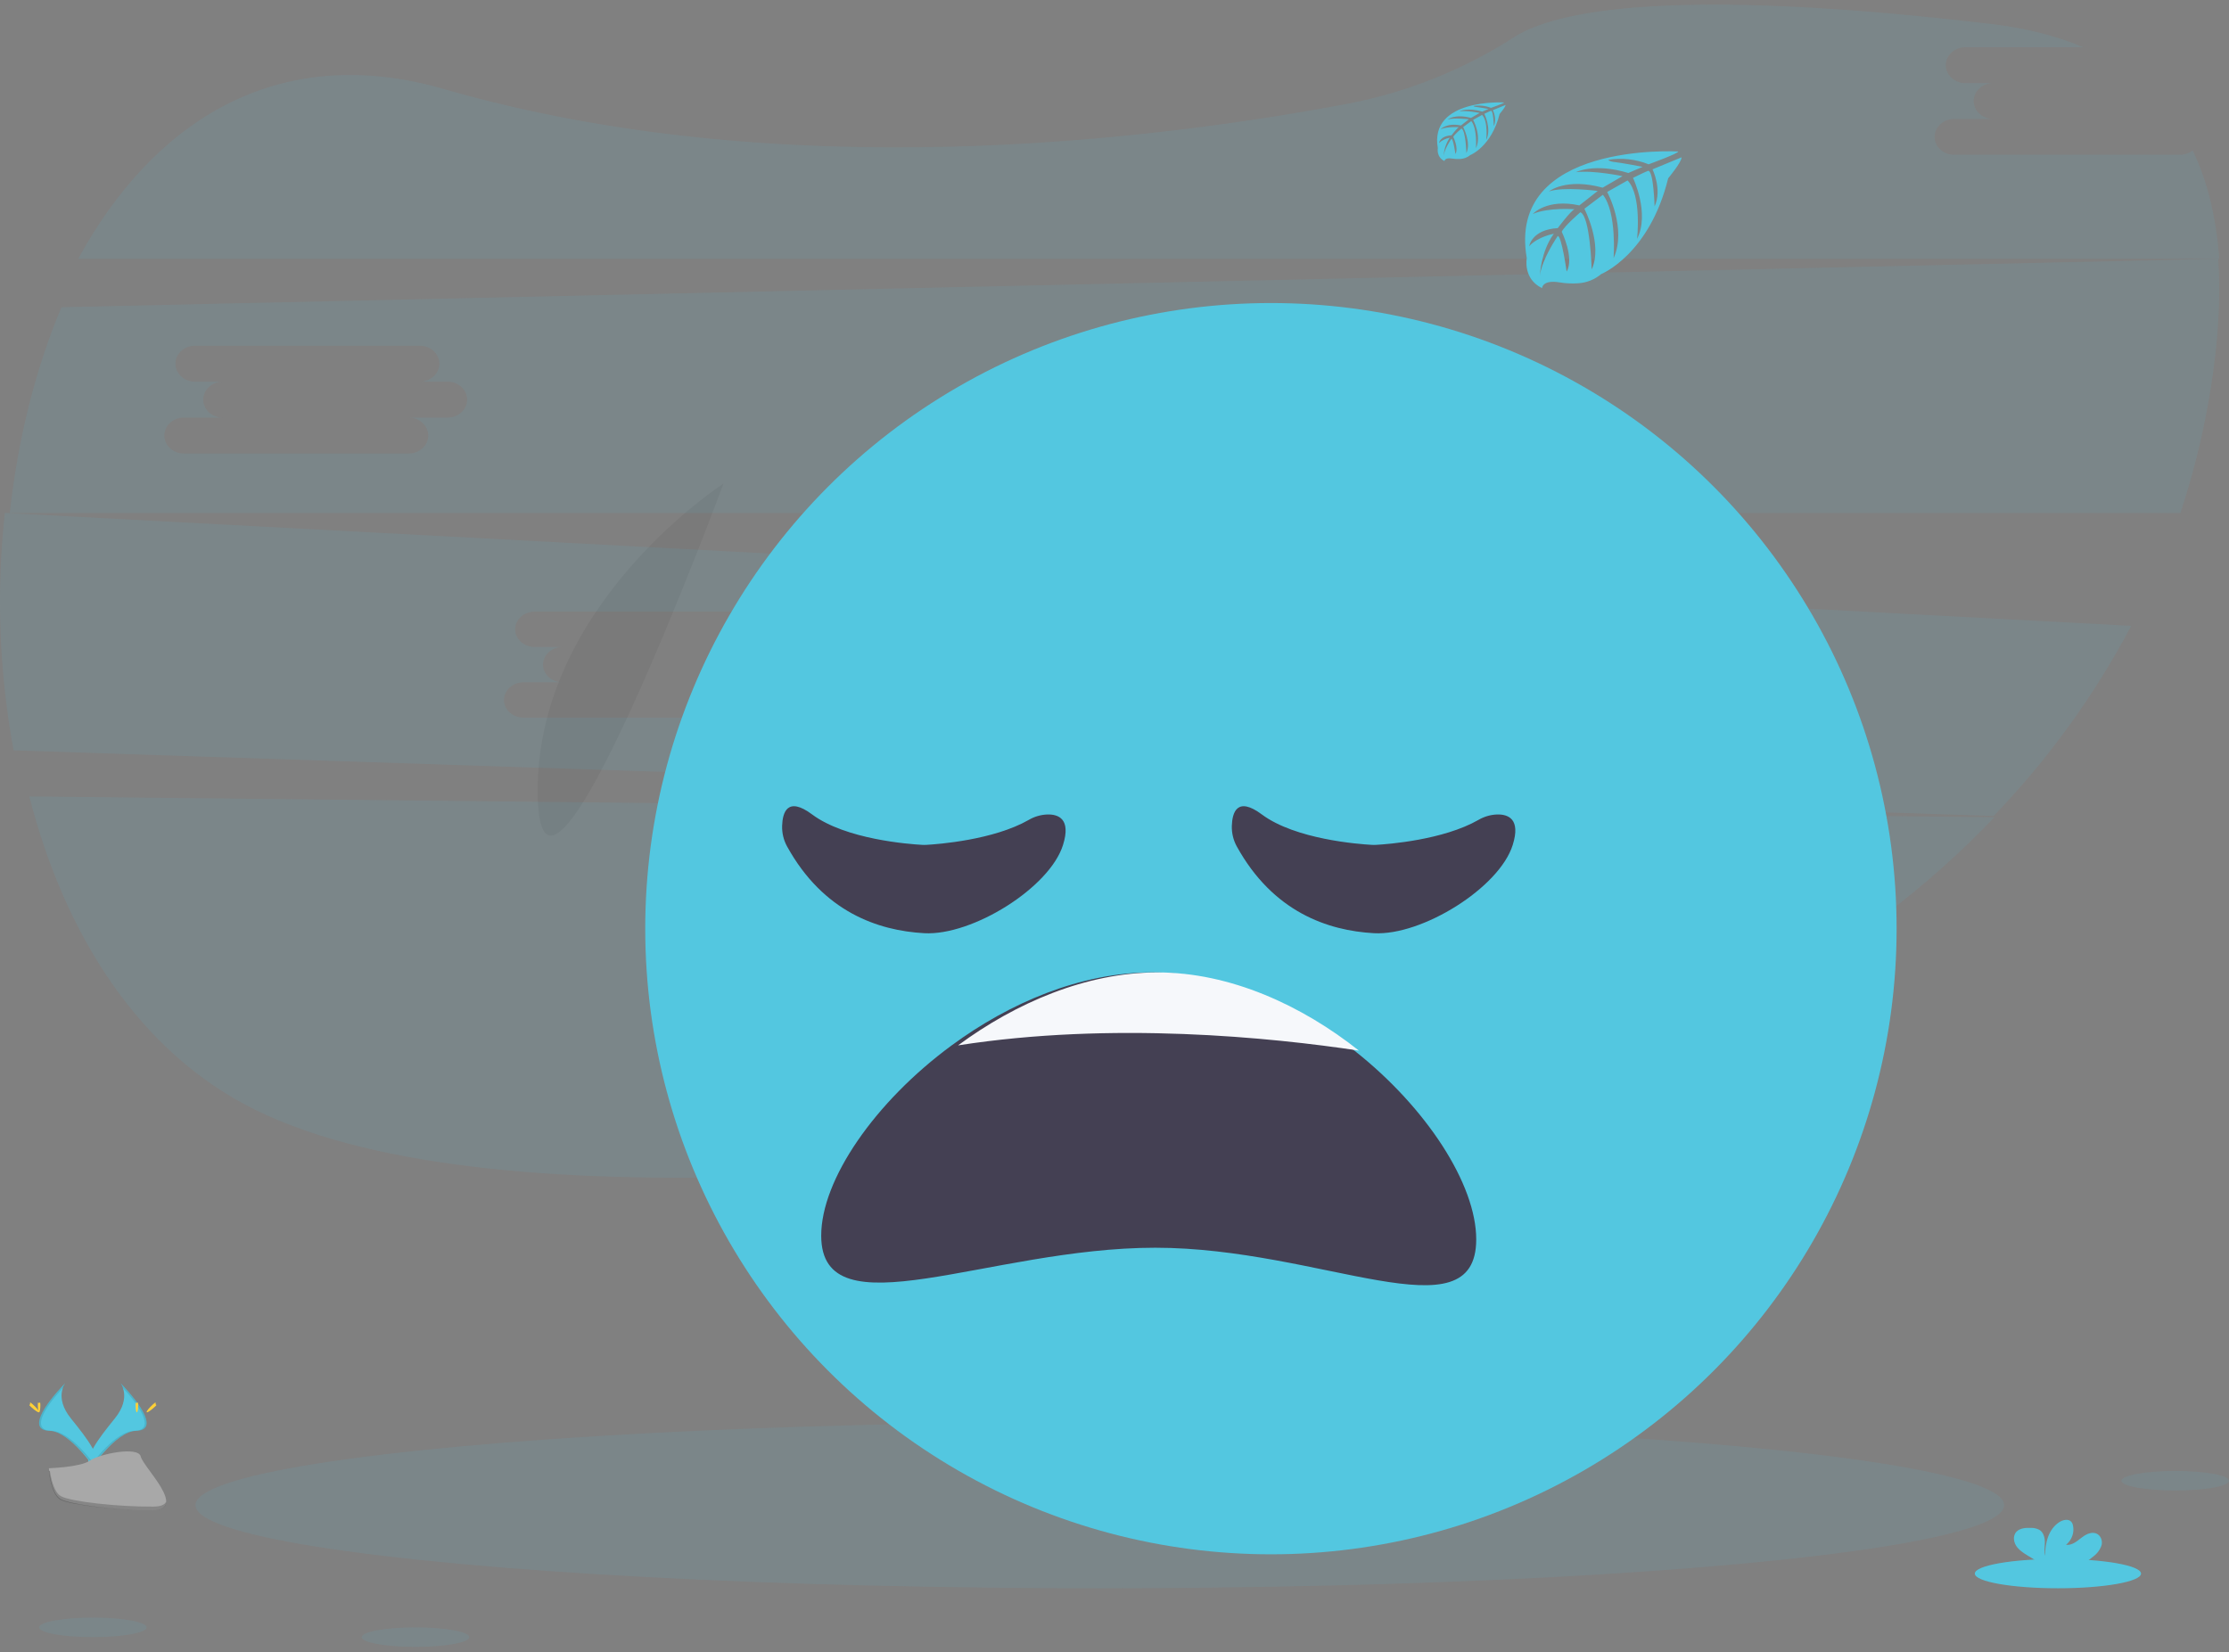 <?xml version="1.0" encoding="UTF-8"?>
<svg width="228px" height="169px" viewBox="0 0 228 169" version="1.1" xmlns="http://www.w3.org/2000/svg" xmlns:xlink="http://www.w3.org/1999/xlink">
    <rect x="0" y="0" width="228" height="169" fill="#808080" stroke="none"/>
    <title>3DCD8524-8CC2-4688-9E6B-CC189891E1DE@0,5x</title>
    <g id="Page-1" stroke="none" stroke-width="1" fill="none" fill-rule="evenodd">
        <g id="Lupa-Password-1" transform="translate(-941, -277)" fill-rule="nonzero">
            <g id="undraw_feeling_blue_4b7q" transform="translate(941, 277)">
                <path d="M3,81.474 C6.589,95.526 14.18,107.673 26.177,113.562 C51.116,125.799 107.36,119.488 149.337,112.243 C171.05,108.496 190.136,98.155 204,83.603 L3,81.474 Z" id="Path" fill="#53C7E0" opacity="0.1"></path>
                <path d="M222.987,15.834 L199.884,15.834 C198.788,15.834 197.888,15.01 197.888,14.002 C197.888,12.995 198.788,12.168 199.884,12.168 L203.88,12.168 C202.782,12.168 201.884,11.343 201.884,10.334 C201.884,9.324 202.782,8.502 203.88,8.502 L201.028,8.502 C199.93,8.502 199.03,7.677 199.03,6.667 C199.03,5.658 199.93,4.835 201.028,4.835 L213.087,4.835 C210.411,3.693 207.283,2.881 203.679,2.454 C170.798,-1.422 159.058,1.142 154.917,3.777 C149.756,7.103 144.022,9.411 138.018,10.58 C117.731,14.423 79.792,19.046 45.406,9.107 C28.316,4.158 15.613,12.511 8,26.474 L227,26.474 C226.714,22.416 225.858,18.668 224.287,15.388 C223.915,15.68 223.458,15.837 222.987,15.834 L222.987,15.834 Z" id="Path" fill="#53C7E0" opacity="0.1"></path>
                <path d="M0.496,52.474 C-0.39,60.569 -0.088,68.75 1.39,76.758 L203.927,83.474 C209.503,77.68 214.24,71.132 218,64.021 L0.496,52.474 Z M80.602,69.797 L76.614,69.797 C77.711,69.797 78.609,70.612 78.609,71.605 C78.609,72.598 77.711,73.411 76.614,73.411 L53.546,73.411 C52.451,73.411 51.553,72.598 51.553,71.605 C51.553,70.612 52.451,69.797 53.546,69.797 L57.536,69.797 C56.439,69.797 55.543,68.984 55.543,67.991 C55.543,66.998 56.439,66.183 57.536,66.183 L54.686,66.183 C53.589,66.183 52.691,65.37 52.691,64.377 C52.691,63.384 53.589,62.569 54.686,62.569 L77.755,62.569 C78.852,62.569 79.748,63.382 79.748,64.377 C79.748,65.373 78.852,66.183 77.755,66.183 L80.602,66.183 C81.699,66.183 82.595,66.996 82.595,67.991 C82.595,68.987 81.699,69.797 80.602,69.797 Z" id="Shape" fill="#53C7E0" opacity="0.1"></path>
                <path d="M226.898,26.474 L6.284,31.428 C3.6,37.801 1.82,45.007 1,52.474 L223.032,52.474 C224.477,48.105 225.549,43.617 226.237,39.059 C226.9,34.672 227.164,30.429 226.898,26.474 Z M45.793,42.717 L41.814,42.717 C42.908,42.717 43.804,43.546 43.804,44.555 C43.804,45.565 42.908,46.394 41.814,46.394 L18.798,46.394 C17.706,46.394 16.81,45.565 16.81,44.555 C16.81,43.546 17.706,42.717 18.798,42.717 L22.779,42.717 C21.685,42.717 20.791,41.891 20.791,40.881 C20.791,39.871 21.685,39.043 22.779,39.043 L19.936,39.043 C18.841,39.043 17.945,38.216 17.945,37.206 C17.945,36.197 18.841,35.368 19.936,35.368 L42.951,35.368 C44.046,35.368 44.94,36.194 44.94,37.206 C44.94,38.218 44.046,39.043 42.951,39.043 L45.793,39.043 C46.887,39.043 47.781,39.871 47.781,40.881 C47.781,41.891 46.887,42.717 45.793,42.717 Z" id="Shape" fill="#53C7E0" opacity="0.1"></path>
                <ellipse id="Oval" fill="#53C7E0" opacity="0.1" cx="112.5" cy="153.974" rx="92.5" ry="8.5"></ellipse>
                <path d="M167.677,88.256 C167.677,88.256 168.285,85.261 167.469,84.309 C166.652,83.357 166.914,78.367 168.161,78.475 C169.407,78.584 171.277,82.531 170.966,83.366 C170.654,84.201 169.476,88.474 169.476,88.474 L167.677,88.256 Z" id="Path" fill="#FBBEBE"></path>
                <path d="M186.549,67.314 C186.404,67.567 186.19,67.775 185.931,67.916 C185.669,68.034 185.38,68.085 185.092,68.064 C184.808,68.066 184.528,68.006 184.271,67.89 C183.571,67.548 183.311,66.73 182.983,66.04 C182.942,65.915 182.868,65.803 182.769,65.715 C182.599,65.639 182.416,65.595 182.23,65.585 C181.837,65.499 181.553,65.164 181.373,64.815 C181.192,64.465 181.085,64.079 180.879,63.744 C180.674,63.409 180.325,63.115 179.924,63.127 C179.663,63.161 179.409,63.234 179.17,63.343 C178.48,63.56 177.724,63.416 177.167,62.961 C176.998,62.781 176.798,62.634 176.575,62.525 C176.423,62.481 176.264,62.465 176.107,62.478 C175.865,62.478 175.626,62.5 175.384,62.519 C175.265,62.672 175.136,62.819 175,62.959 C175.367,62.928 175.737,62.897 176.107,62.889 C176.264,62.876 176.423,62.893 176.575,62.936 C176.798,63.045 176.998,63.192 177.167,63.372 C177.724,63.827 178.48,63.971 179.17,63.754 C179.409,63.645 179.663,63.572 179.924,63.538 C180.325,63.538 180.671,63.826 180.879,64.155 C181.087,64.484 181.194,64.874 181.373,65.226 C181.551,65.577 181.837,65.91 182.23,65.997 C182.416,66.006 182.599,66.05 182.769,66.126 C182.875,66.21 182.956,66.32 183.004,66.445 C183.332,67.137 183.592,67.955 184.292,68.294 C184.549,68.411 184.829,68.471 185.113,68.469 C185.401,68.49 185.69,68.439 185.952,68.321 C186.211,68.18 186.425,67.971 186.57,67.719 C186.896,67.138 187.042,66.477 186.99,65.816 C186.974,66.343 186.822,66.859 186.549,67.314 L186.549,67.314 Z" id="Path" fill="#000000" opacity="0.1"></path>
                <ellipse id="Oval" fill="#575A89" cx="168" cy="88.974" rx="2" ry="1.5"></ellipse>
                <circle id="Oval" fill="#53C7E0" cx="130" cy="95" r="64"></circle>
                <path d="M151,126.781 C151,136.814 135.155,127.638 118.168,127.638 C101.182,127.638 84,136.435 84,126.402 C84,120.682 89.476,112.726 97.332,106.947 L97.332,106.947 C103.251,102.593 110.519,99.474 117.821,99.474 C125.329,99.474 132.684,102.85 138.552,107.485 C145.956,113.329 151,121.182 151,126.781 Z" id="Path" fill="#444053"></path>
                <path d="M139,107.474 C130.018,106.122 113.773,104.474 98,106.937 C103.888,102.588 111.118,99.474 118.381,99.474 C125.847,99.474 133.164,102.845 139,107.474 Z" id="Path" fill="#F6F8FB"></path>
                <path d="M74,49.474 C74,49.474 54.844,61.811 55.001,81.108 C55.158,100.406 74,49.474 74,49.474 Z" id="Path" fill="#000000" opacity="0.05"></path>
                <path d="M171.667,15.496 C171.667,15.496 154.098,14.47 156.17,26.407 C156.17,26.407 155.753,28.515 157.731,29.474 C157.731,29.474 157.762,28.59 159.531,28.889 C160.162,28.991 160.803,29.021 161.44,28.978 C162.302,28.921 163.121,28.593 163.773,28.043 L163.773,28.043 C163.773,28.043 168.712,26.067 170.634,18.239 C170.634,18.239 172.055,16.532 171.998,16.095 L169.033,17.321 C169.033,17.321 170.045,19.394 169.242,21.118 C169.242,21.118 169.146,17.398 168.576,17.476 C168.462,17.495 167.037,18.195 167.037,18.195 C167.037,18.195 168.779,21.808 167.454,24.432 C167.454,24.432 167.953,19.981 166.482,18.456 L164.395,19.637 C164.395,19.637 166.431,23.368 165.05,26.413 C165.05,26.413 165.405,21.743 163.957,19.924 L162.064,21.355 C162.064,21.355 163.978,25.033 162.811,27.558 C162.811,27.558 162.659,22.122 161.655,21.711 C161.655,21.711 160.001,23.127 159.748,23.708 C159.748,23.708 161.059,26.376 160.247,27.784 C160.247,27.784 159.748,24.163 159.339,24.143 C159.339,24.143 157.691,26.542 157.518,28.189 C157.518,28.189 157.591,25.741 158.939,23.914 C158.939,23.914 157.345,24.179 156.416,25.183 C156.416,25.183 156.673,23.485 159.337,23.337 C159.337,23.337 160.7,21.517 161.065,21.407 C161.065,21.407 158.405,21.191 156.792,21.885 C156.792,21.885 158.21,20.285 161.551,21.011 L163.429,19.534 C163.429,19.534 159.928,19.069 158.442,19.583 C158.442,19.583 160.151,18.166 163.932,19.198 L165.966,18.019 C165.966,18.019 162.98,17.395 161.201,17.614 C161.201,17.614 163.078,16.633 166.561,17.697 L168.021,17.064 C168.021,17.064 165.833,16.647 165.192,16.582 C164.551,16.517 164.518,16.343 164.518,16.343 C165.908,16.124 167.334,16.285 168.635,16.807 C168.635,16.807 171.719,15.684 171.667,15.496 Z" id="Path" fill="#53C7E0"></path>
                <path d="M153.846,10.483 C153.846,10.483 146.177,10.042 147.073,15.159 C147.073,15.159 146.893,16.063 147.755,16.474 C147.755,16.474 147.767,16.09 148.542,16.224 C148.818,16.267 149.097,16.28 149.376,16.263 C149.753,16.237 150.111,16.096 150.397,15.861 L150.397,15.861 C150.397,15.861 152.555,15.013 153.394,11.658 C153.394,11.658 154.016,10.927 154,10.739 L152.704,11.264 C152.704,11.264 153.148,12.153 152.799,12.892 C152.799,12.892 152.756,11.297 152.508,11.335 C152.458,11.335 151.834,11.643 151.834,11.643 C151.834,11.643 152.597,13.192 152.022,14.316 C152.022,14.316 152.24,12.408 151.598,11.754 L150.686,12.261 C150.686,12.261 151.576,13.861 150.972,15.167 C150.972,15.167 151.126,13.165 150.494,12.385 L149.666,12.998 C149.666,12.998 150.502,14.573 149.993,15.656 C149.993,15.656 149.927,13.326 149.487,13.149 C149.487,13.149 148.764,13.756 148.653,14.005 C148.653,14.005 149.226,15.157 148.871,15.754 C148.871,15.754 148.653,14.201 148.467,14.195 C148.467,14.195 147.747,15.222 147.672,15.923 C147.707,15.271 147.921,14.639 148.292,14.09 C147.877,14.165 147.493,14.353 147.19,14.633 C147.19,14.633 147.301,13.906 148.47,13.842 C148.47,13.842 149.065,13.063 149.224,13.015 C149.224,13.015 148.062,12.923 147.357,13.22 C147.357,13.22 147.977,12.533 149.438,12.836 L150.246,12.205 C150.246,12.205 148.716,12.013 148.066,12.224 C148.066,12.224 148.813,11.618 150.466,12.061 L151.354,11.554 C151.354,11.554 150.05,11.287 149.271,11.383 C149.271,11.383 150.092,10.963 151.614,11.42 L152.25,11.147 C152.25,11.147 151.293,10.969 151.015,10.942 C150.736,10.915 150.718,10.84 150.718,10.84 C151.324,10.744 151.946,10.811 152.514,11.032 C152.514,11.032 153.869,10.564 153.846,10.483 Z" id="Path" fill="#53C7E0"></path>
                <ellipse id="Oval" fill="#53C7E0" opacity="0.1" cx="222.5" cy="151.474" rx="5.5" ry="1"></ellipse>
                <ellipse id="Oval" fill="#53C7E0" opacity="0.1" cx="9.5" cy="166.474" rx="5.5" ry="1"></ellipse>
                <ellipse id="Oval" fill="#53C7E0" opacity="0.1" cx="42.5" cy="167.474" rx="5.5" ry="1"></ellipse>
                <ellipse id="Oval" fill="#53C7E0" cx="210.5" cy="160.974" rx="8.5" ry="1.5"></ellipse>
                <path d="M214.133,159.213 C214.534,158.911 214.827,158.503 214.973,158.045 C215.08,157.583 214.866,157.026 214.387,156.856 C213.849,156.667 213.273,157.012 212.838,157.359 C212.403,157.706 211.902,158.101 211.331,158.029 C211.928,157.53 212.198,156.778 212.04,156.049 C212.015,155.901 211.947,155.762 211.843,155.646 C211.543,155.351 211.003,155.476 210.644,155.708 C209.507,156.447 209.19,157.871 209.183,159.154 C209.07,158.692 209.166,158.21 209.164,157.742 C209.161,157.274 209.019,156.733 208.586,156.485 C208.317,156.353 208.016,156.287 207.711,156.296 C207.2,156.277 206.631,156.324 206.281,156.669 C205.843,157.098 205.959,157.817 206.338,158.283 C206.716,158.749 207.289,159.051 207.816,159.376 C208.241,159.609 208.602,159.927 208.875,160.306 C208.907,160.36 208.933,160.416 208.954,160.474 L212.158,160.474 C212.875,160.137 213.539,159.713 214.133,159.213 L214.133,159.213 Z" id="Path" fill="#53C7E0"></path>
                <path d="M12.306,141.474 C12.306,141.474 13.505,142.917 11.751,145.093 C9.997,147.269 8.551,149.114 9.13,150.474 C9.13,150.474 11.775,146.424 13.935,146.366 C16.095,146.307 14.673,143.909 12.306,141.474 Z" id="Path" fill="#53C7E0"></path>
                <path d="M12.271,141.474 C12.376,141.613 12.459,141.765 12.518,141.926 C14.643,144.196 15.774,146.316 13.733,146.369 C11.829,146.419 9.537,149.513 9,150.295 C9.019,150.355 9.041,150.415 9.066,150.474 C9.066,150.474 11.741,146.427 13.925,146.369 C16.109,146.31 14.665,143.907 12.271,141.474 Z" id="Path" fill="#000000" opacity="0.1"></path>
                <path d="M14.131,143.737 C14.131,144.144 14.071,144.474 13.999,144.474 C13.927,144.474 13.869,144.152 13.869,143.737 C13.869,143.322 13.941,143.522 14.016,143.522 C14.09,143.522 14.131,143.33 14.131,143.737 Z" id="Path" fill="#FFD037"></path>
                <path d="M15.76,143.978 C15.37,144.33 15.032,144.543 15.002,144.453 C14.972,144.363 15.265,144.007 15.655,143.654 C16.044,143.301 15.89,143.558 15.919,143.654 C15.949,143.75 16.156,143.625 15.76,143.978 Z" id="Path" fill="#FFD037"></path>
                <path d="M6.696,141.474 C6.696,141.474 5.497,142.917 7.249,145.093 C9.001,147.269 10.449,149.114 9.87,150.474 C9.87,150.474 7.223,146.424 5.064,146.366 C2.906,146.307 4.326,143.909 6.696,141.474 Z" id="Path" fill="#53C7E0"></path>
                <path d="M6.73,141.474 C6.624,141.613 6.54,141.765 6.482,141.926 C4.357,144.196 3.223,146.316 5.267,146.369 C7.17,146.419 9.465,149.513 10,150.295 C9.982,150.355 9.961,150.415 9.936,150.474 C9.936,150.474 7.258,146.427 5.075,146.369 C2.892,146.31 4.333,143.907 6.73,141.474 Z" id="Path" fill="#000000" opacity="0.1"></path>
                <path d="M3.87,143.737 C3.87,144.144 3.928,144.474 4,144.474 C4.072,144.474 4.13,144.152 4.13,143.737 C4.13,143.322 4.058,143.522 3.986,143.522 C3.913,143.522 3.87,143.33 3.87,143.737 Z" id="Path" fill="#FFD037"></path>
                <path d="M3.237,143.978 C3.627,144.33 3.968,144.543 3.998,144.453 C4.028,144.363 3.734,144.007 3.344,143.654 C2.953,143.301 3.106,143.558 3.078,143.654 C3.05,143.75 2.846,143.625 3.237,143.978 Z" id="Path" fill="#FFD037"></path>
                <path d="M5,150.195 C5,150.195 8.224,150.097 9.198,149.414 C10.172,148.731 14.158,147.918 14.4,149 C14.641,150.083 19.244,154.444 15.605,154.473 C11.965,154.502 7.147,153.912 6.178,153.33 C5.208,152.749 5,150.195 5,150.195 Z" id="Path" fill="#A8A8A8"></path>
                <path d="M15.67,154.121 C12.029,154.148 7.209,153.598 6.239,153.056 C5.5,152.643 5.206,151.159 5.107,150.474 L5,150.474 C5,150.474 5.21,152.865 6.174,153.407 C7.138,153.95 11.964,154.5 15.605,154.473 C16.655,154.473 17.018,154.12 16.999,153.612 C16.852,153.923 16.453,154.116 15.67,154.121 Z" id="Path" fill="#000000" opacity="0.2"></path>
                <path d="M94.769,86.425 C95.97,86.358 101.627,85.931 105.22,83.878 C105.797,83.538 106.449,83.345 107.118,83.318 C108.26,83.285 109.574,83.763 108.733,86.438 C107.369,90.813 99.453,95.736 94.539,95.463 C89.814,95.2 84.209,93.293 80.508,86.585 C80.153,85.94 79.978,85.211 80.002,84.475 C80.045,83.121 80.536,81.425 83.073,83.316 C86.5,85.87 93.002,86.354 94.306,86.425 C94.46,86.434 94.615,86.434 94.769,86.425 L94.769,86.425 Z" id="Path" fill="#444053"></path>
                <path d="M140.769,86.425 C141.97,86.358 147.627,85.931 151.22,83.878 C151.797,83.538 152.449,83.345 153.118,83.318 C154.26,83.285 155.574,83.763 154.733,86.438 C153.369,90.813 145.453,95.736 140.539,95.463 C135.814,95.2 130.209,93.293 126.508,86.585 C126.153,85.94 125.978,85.211 126.002,84.475 C126.045,83.121 126.536,81.425 129.073,83.316 C132.5,85.87 139.002,86.354 140.306,86.425 C140.46,86.434 140.615,86.434 140.769,86.425 L140.769,86.425 Z" id="Path" fill="#444053"></path>
            </g>
        </g>
    </g>
</svg>